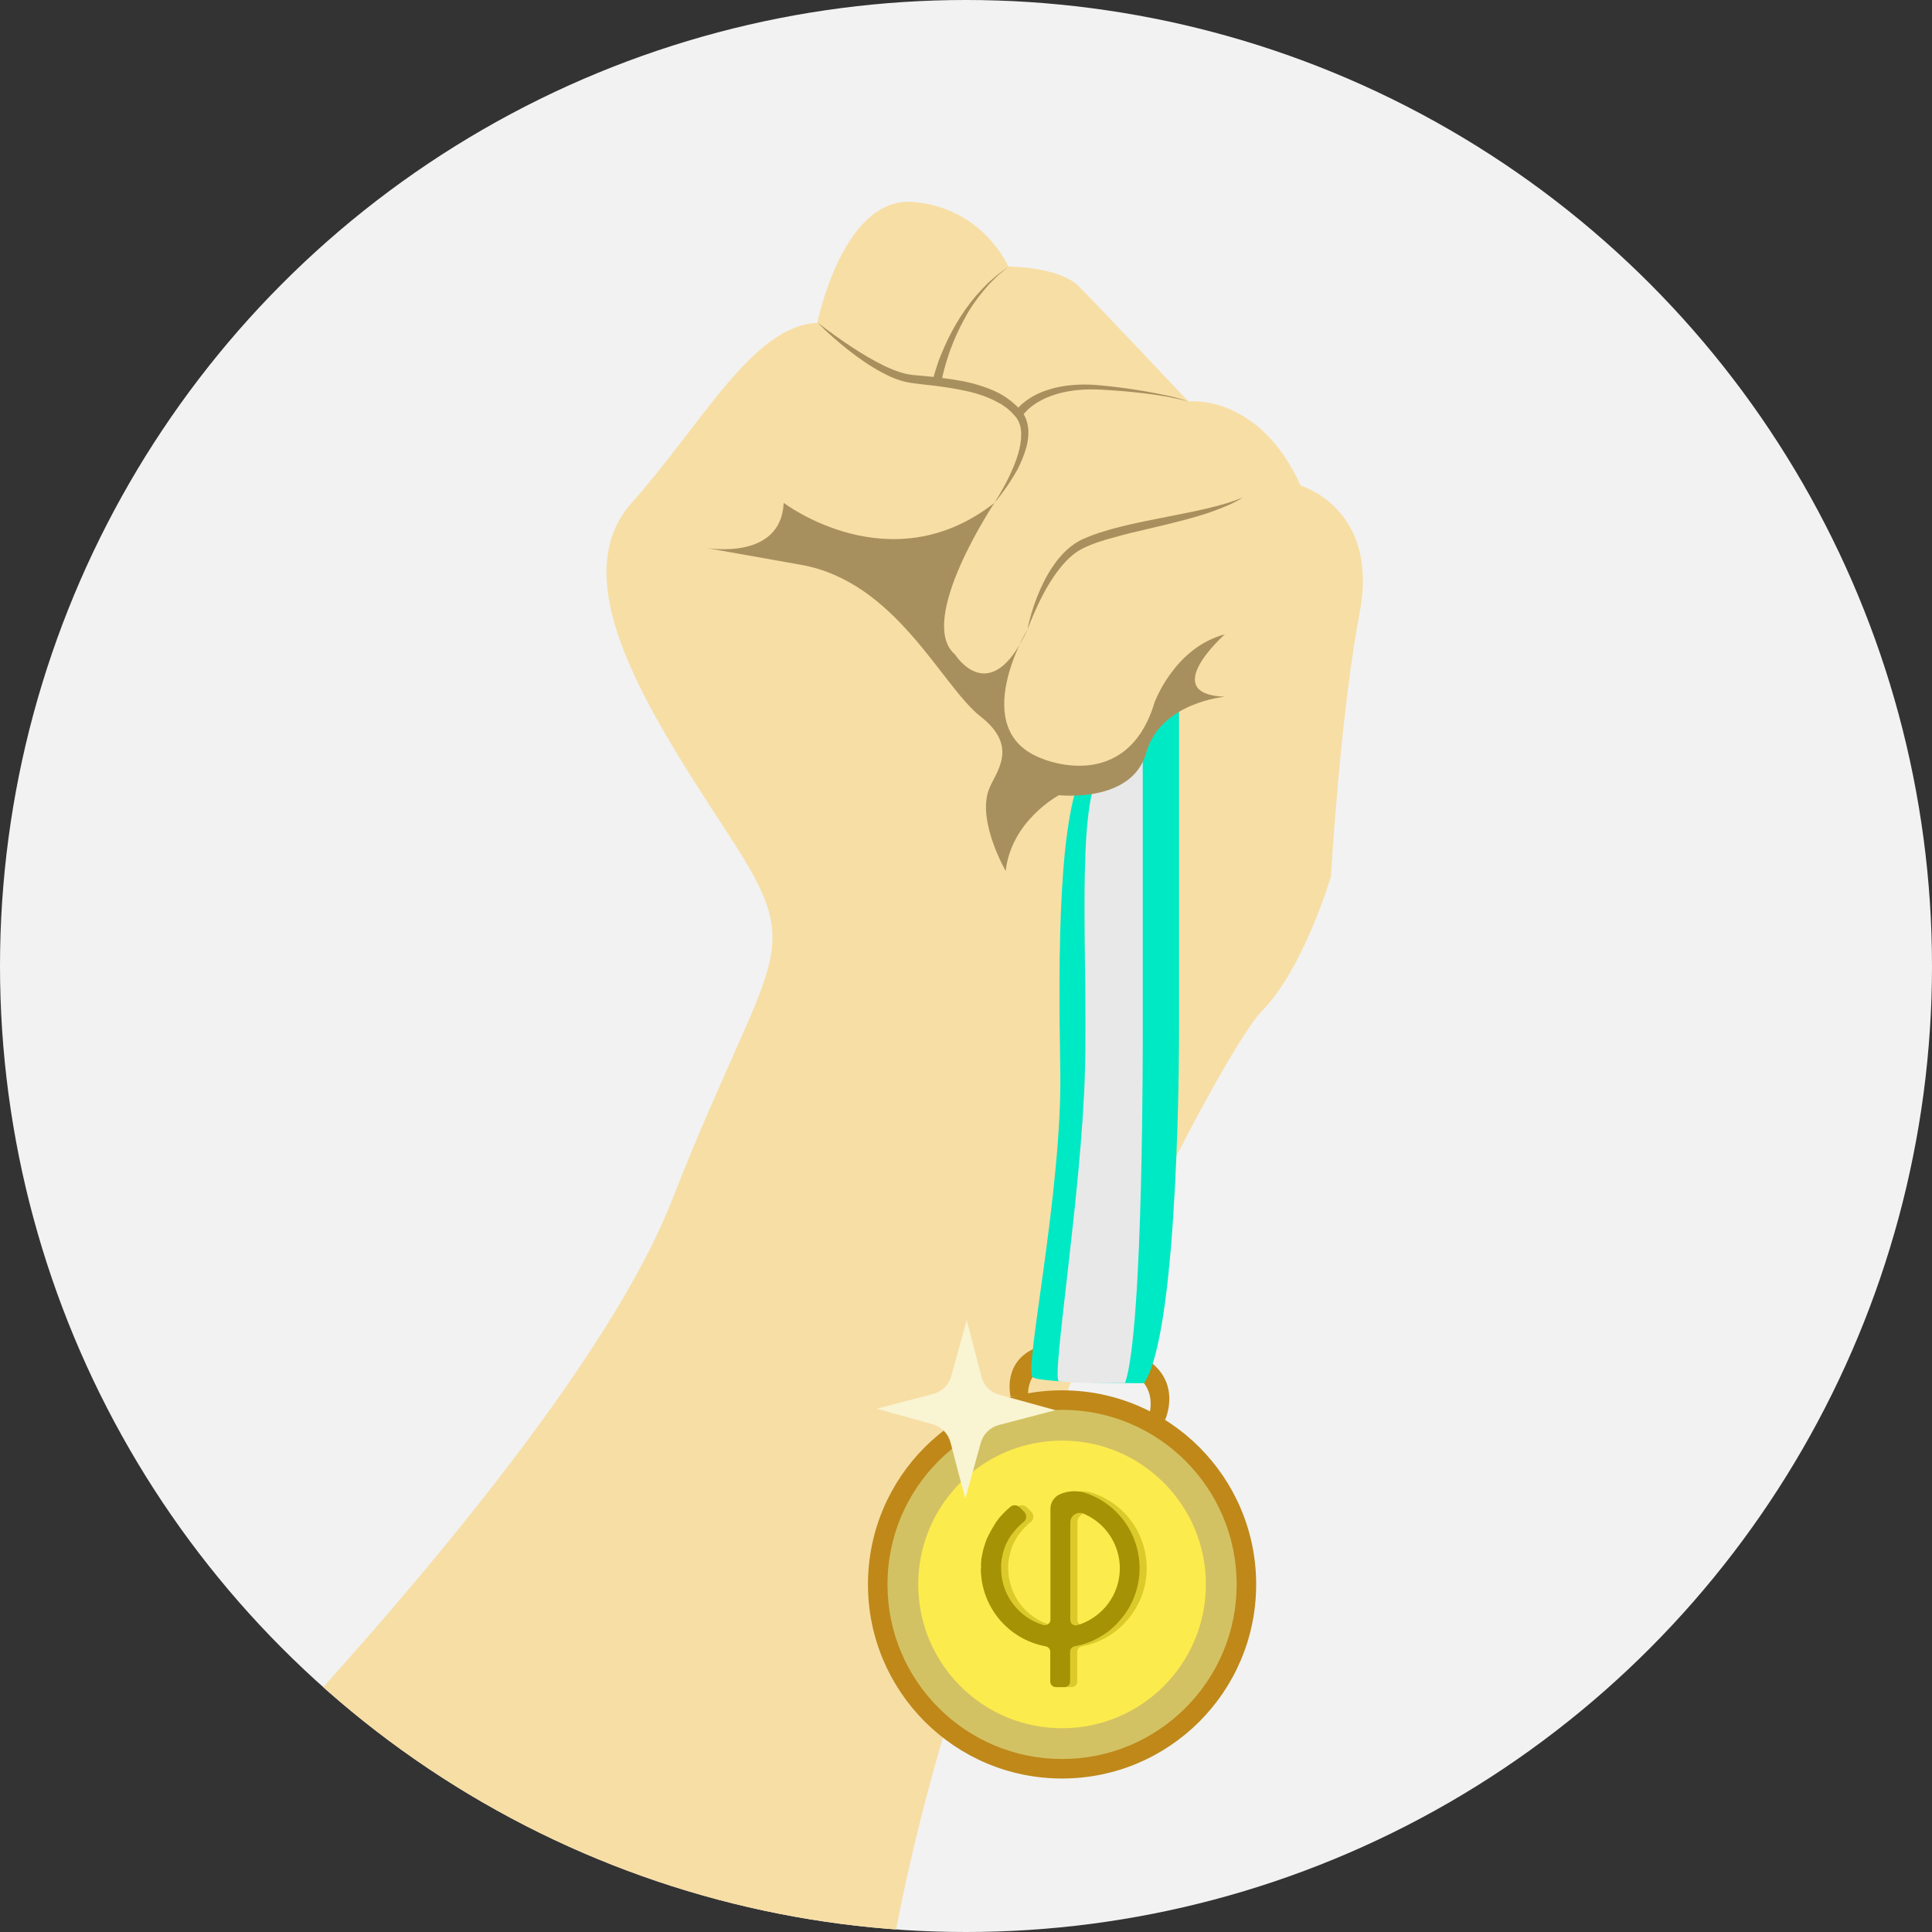 <?xml version="1.0" encoding="utf-8"?>
<!-- Generator: Adobe Illustrator 25.4.1, SVG Export Plug-In . SVG Version: 6.00 Build 0)  -->
<svg version="1.1" xmlns="http://www.w3.org/2000/svg" xmlns:xlink="http://www.w3.org/1999/xlink" x="0px" y="0px"
	 viewBox="0 0 1080 1080" style="enable-background:new 0 0 1080 1080;" xml:space="preserve">
<rect x="0" y="0" width="1080" height="1080" fill="#333333" stroke="none"/>
<style type="text/css">
	.st0{display:none;}
	.st1{display:inline;}
	.st2{fill:#F2F2F2;}
	.st3{clip-path:url(#SVGID_00000009587936933471379340000013316961269104382113_);fill:#F7DEA5;}
	.st4{clip-path:url(#SVGID_00000009587936933471379340000013316961269104382113_);fill:#BF8819;}
	.st5{clip-path:url(#SVGID_00000009587936933471379340000013316961269104382113_);fill:#00E9C5;}
	.st6{clip-path:url(#SVGID_00000009587936933471379340000013316961269104382113_);fill:#D3C263;}
	.st7{clip-path:url(#SVGID_00000009587936933471379340000013316961269104382113_);fill:#E8E8E8;}
	.st8{clip-path:url(#SVGID_00000009587936933471379340000013316961269104382113_);fill:#A8905E;}
	.st9{clip-path:url(#SVGID_00000009587936933471379340000013316961269104382113_);fill:#FCEB4C;}
	.st10{clip-path:url(#SVGID_00000009587936933471379340000013316961269104382113_);}
	.st11{fill:#A8905E;}
	.st12{clip-path:url(#SVGID_00000009587936933471379340000013316961269104382113_);fill:#DBCA2A;}
	.st13{clip-path:url(#SVGID_00000009587936933471379340000013316961269104382113_);fill:#A59205;}
	.st14{clip-path:url(#SVGID_00000009587936933471379340000013316961269104382113_);fill:#F9F4D2;}
</style>
<g id="Capa_3" class="st0">
	<g class="st1">
		<path class="st2" d="M848.3,308.2c-2.2,45.6-56.3,142.8-46.6,187.7c11.5,52.6,37,101.6,57.1,152c20.1,50.4,34.8,105,23.5,157.4
			S827.2,906.8,770,911.8c-69.9,6.2-134.5-52.1-203.9-42.4c-57,7.9-93.9,57.6-129.5,99.7c-25.2,29.9-53.8,58.4-90.1,75.9
			s-81.7,22.2-118.1,4.4c-39.4-19.2-61.1-60.1-72.4-100.2c-21-74.4-13.5-158,33.3-220.8c26.1-34.9,63.2-62.5,83.6-100.6
			c11-20.6,17.9-43.3,20.1-66.3c19.3-206.8-8.9-276.5,47.2-378.2C387.3,97.8,544.2,35.3,646.3,52.6s194.2,100.5,201.4,197
			C850.4,285.7,849.3,267.6,848.3,308.2z"/>
	</g>
</g>
<g id="Capa_4">
	<circle class="st2" cx="540" cy="540" r="540"/>
</g>
<g id="Capa_2">
	<g>
		<defs>
			<circle id="SVGID_1_" cx="540" cy="540" r="540"/>
		</defs>
		<clipPath id="SVGID_00000013904071131580642760000005200904832973162674_">
			<use xlink:href="#SVGID_1_"  style="overflow:visible;"/>
		</clipPath>
		<path style="clip-path:url(#SVGID_00000013904071131580642760000005200904832973162674_);fill:#F7DEA5;" d="M78.7,1050.7
			c0,0,241.1-237.2,297-379.9c55.2-140.9,76.5-135.2,32.5-202.8s-94.3-143-55-187s67.6-99,103.7-100.5c0,0,14.1-70.7,53.4-67.6
			s53.4,36.1,53.4,36.1s28.3,0,39.3,11c11,11,61.3,64.4,61.3,64.4s39.3-4.7,62.8,47.1c0,0,44,12.6,33,70.7S744,490,744,490
			s-15.3,51.8-38.8,75.4s-171.5,304-209.2,541.2L78.7,1050.7z"/>
		
			<circle style="clip-path:url(#SVGID_00000013904071131580642760000005200904832973162674_);fill:#BF8819;" cx="593.7" cy="885.7" r="108.5"/>
		<path style="clip-path:url(#SVGID_00000013904071131580642760000005200904832973162674_);fill:#BF8819;" d="M610.9,750.8
			C555.4,744.7,565,781,565,781c2.1-0.7,5.4-0.9,9.7-0.8c-0.3-7.4,2.9-23.1,35.7-19.5c36.7,4,33.8,24.3,31.8,30.9
			c5.6,1.3,9.1,2.1,9.1,2.1S668.3,757.1,610.9,750.8z"/>
		<path style="clip-path:url(#SVGID_00000013904071131580642760000005200904832973162674_);fill:#00E9C5;" d="M659.1,398v176.9
			c0,0,0.5,168.8-19.6,198.3c0,0-57,0.2-62.2-3.3c-5.1-3.5,16.6-104.2,15.4-171.4s-1-144.9,14-169.9c1.1-1.9,5.4,4.3,7.4,3.8
			c6-1.4,12.4-6.4,16.3-11.1C648.2,400.1,659.1,398,659.1,398z"/>
		
			<circle style="clip-path:url(#SVGID_00000013904071131580642760000005200904832973162674_);fill:#D3C263;" cx="593.7" cy="885.7" r="97.6"/>
		<path style="clip-path:url(#SVGID_00000013904071131580642760000005200904832973162674_);fill:#E8E8E8;" d="M638.8,417v157.9
			c0,0,0.6,168.8-9.9,198.2c0,0-32.3,0.3-37-1.1c-4.3-1.3,12.9-106.4,14.6-173.5c1.6-63.2-4.8-142.9,7.7-166
			C616.4,428.3,638.8,417,638.8,417z"/>
		<path style="clip-path:url(#SVGID_00000013904071131580642760000005200904832973162674_);fill:#A8905E;" d="M394.1,306.2
			c0,0,42.4,7.9,44-25.1c0,0,59.7,45.6,117.8,0c0,0-44,66-22,84.8c0,0,19.7,31.4,40.5-14.1c0,0-34.2,56.6,8.2,72.3
			c0,0,47.1,20.4,62.8-31.4c0,0,11-30.6,39.3-38.1c0,0-37.7,33.4,0,34.9c0,0-36.1,3.1-44,31.4c-7.9,28.3-48.7,23.6-48.7,23.6
			s-26.7,14.1-29.8,42.4c0,0-16.1-27.8-9.4-45.6c3.6-9.6,17.3-23.6-4.7-40.8c-22-17.3-47.1-75.4-100.5-84.8
			C394.1,306.2,394.1,306.2,394.1,306.2z"/>
		
			<circle style="clip-path:url(#SVGID_00000013904071131580642760000005200904832973162674_);fill:#FCEB4C;" cx="593.7" cy="885.7" r="80.4"/>
		<g style="clip-path:url(#SVGID_00000013904071131580642760000005200904832973162674_);">
			<g>
				<path class="st11" d="M555.9,281.1c4-6.4,7.7-13,10.5-19.8c1.4-3.4,2.7-6.9,3.5-10.5c0.8-3.5,1.2-7.2,0.8-10.6
					c-0.2-1.7-0.7-3.3-1.4-4.8c-0.7-1.5-1.7-2.7-3-4l-0.9-1c-0.3-0.3-0.7-0.6-1-0.9c-0.7-0.6-1.3-1.2-2-1.7l-2.2-1.5
					c-0.4-0.3-0.7-0.5-1.1-0.7l-1.2-0.6c-1.5-0.9-3.2-1.6-4.8-2.4c-1.7-0.6-3.4-1.4-5.1-1.9c-3.5-1.2-7.1-2-10.7-2.7
					c-7.2-1.5-14.7-2.4-22.1-3.2l-5.6-0.7c-2-0.3-4-0.7-5.9-1.3c-3.8-1.1-7.3-2.8-10.7-4.6c-6.8-3.6-13-8-19-12.7
					c-5.9-4.7-11.7-9.7-16.9-15.1c6,4.6,12.1,9,18.3,13.1c6.2,4.1,12.7,8,19.3,11.2c1.7,0.8,3.4,1.5,5.1,2.2
					c0.8,0.3,1.7,0.6,2.6,0.9c0.9,0.3,1.7,0.6,2.6,0.8c1.7,0.5,3.4,0.8,5.2,1l5.6,0.5c7.5,0.7,15.1,1.6,22.6,3
					c3.8,0.8,7.5,1.7,11.2,3c1.9,0.6,3.7,1.4,5.5,2.1c1.8,0.9,3.6,1.6,5.3,2.7l1.3,0.8c0.4,0.2,0.8,0.5,1.2,0.8l2.4,1.8
					c0.8,0.6,1.5,1.3,2.3,2c0.4,0.3,0.8,0.7,1.1,1l1,1.1l1,1.1l0.5,0.6c0.2,0.2,0.3,0.4,0.5,0.7c0.3,0.5,0.6,0.9,0.9,1.4l0.7,1.4
					c0.8,2,1.3,4,1.5,6.1c0.3,4.1-0.3,8.1-1.5,11.8c-1.1,3.7-2.7,7.3-4.4,10.7C565.1,269,560.8,275.3,555.9,281.1z"/>
			</g>
			<g>
				<path class="st11" d="M521.3,213.1c0.4-1.7,0.8-3.3,1.3-4.9c0.5-1.6,1-3.1,1.5-4.7c0.5-1.6,1.1-3.1,1.7-4.6
					c0.6-1.5,1.3-3,1.9-4.5c2.6-6,5.7-11.8,9.2-17.3c3.5-5.5,7.5-10.7,12-15.4l3.4-3.5l3.7-3.2l1.8-1.6l2-1.4l3.9-2.9l-3.7,3.1
					l-1.9,1.5l-1.7,1.7l-3.4,3.4l-3.1,3.6c-4.1,4.9-7.8,10.2-10.8,15.9c-3.1,5.6-5.7,11.4-7.9,17.4c-0.5,1.5-1.1,3-1.5,4.5
					c-0.5,1.5-1,3-1.4,4.6c-0.9,3-1.6,6.2-2.1,9.2L521.3,213.1z"/>
			</g>
			<g>
				<path class="st11" d="M567.2,230.4c0.4-0.7,0.7-1.1,1.1-1.5c0.4-0.5,0.8-0.9,1.2-1.3c0.4-0.4,0.8-0.8,1.2-1.2
					c0.4-0.4,0.8-0.8,1.3-1.1c1.7-1.5,3.6-2.7,5.5-3.8c3.8-2.2,8-3.6,12.2-4.7c8.4-2,17-2.2,25.4-1.4c8.4,0.8,16.7,1.9,24.9,3.3
					c4.1,0.7,8.2,1.5,12.3,2.4c4.1,0.9,8.2,1.9,12.1,3.5c-4-1.3-8.1-2.1-12.2-2.9c-4.1-0.7-8.2-1.3-12.4-1.8
					c-8.3-1-16.6-1.7-24.9-2.1c-8.2-0.4-16.5,0.2-24.3,2.5c-3.9,1.2-7.6,2.7-10.9,4.8c-1.7,1.1-3.3,2.2-4.7,3.5
					c-0.4,0.3-0.7,0.6-1,1c-0.3,0.4-0.7,0.7-1,1c-0.3,0.4-0.6,0.7-0.9,1.1c-0.3,0.3-0.6,0.8-0.7,1L567.2,230.4z"/>
			</g>
			<g>
				<path class="st11" d="M574.4,351.8c1.2-6.3,3.1-12.4,5.4-18.3c2.4-5.9,5.2-11.8,8.9-17.1c1.8-2.7,3.9-5.3,6.2-7.6
					c2.3-2.3,5-4.5,8-6.2c1.5-0.9,3-1.5,4.5-2.1c1.5-0.7,3-1.2,4.6-1.8c1.5-0.6,3.1-1.1,4.6-1.5l2.3-0.7l2.3-0.7
					c12.4-3.4,24.8-5.6,37.2-8.1c6.2-1.2,12.4-2.5,18.5-4c6.1-1.5,12.2-3.2,18-5.7c-5.4,3.5-11.4,5.8-17.4,8c-3,1.1-6.1,2-9.1,2.9
					c-3.1,0.9-6.1,1.7-9.2,2.5c-6.1,1.6-12.3,3-18.5,4.5c-6.2,1.4-12.3,2.9-18.3,4.6c-6,1.6-12,3.5-17.4,6.2
					c-5.2,2.7-9.6,7.1-13.3,12c-3.8,4.9-7,10.3-9.8,15.9C579.2,340,576.7,345.8,574.4,351.8z"/>
			</g>
		</g>
		<path style="clip-path:url(#SVGID_00000013904071131580642760000005200904832973162674_);fill:#DBCA2A;" d="M596.5,835.3
			c-3.2,1.4-5.3,4.6-5.3,8.1l0,0v62c0,1.7-1.4,3.1-3.1,3.1c-0.3,0-0.6,0-0.9-0.1c-14-4.2-23.6-17.1-23.6-31.7c0-0.5,0-0.9,0-1.4
			v-0.5c0-0.3,0-0.7,0.1-1v-0.3c0.1-0.9,0.2-1.8,0.4-2.7l0.1-0.3c0.1-0.4,0.2-0.8,0.2-1.1c0-0.1,0-0.1,0-0.2
			c0.2-0.9,0.5-1.8,0.7-2.7l0.1-0.2c0.1-0.4,0.3-0.8,0.4-1.2l0,0c0.3-0.9,0.7-1.8,1.1-2.6l0.1-0.1c0.4-0.8,0.8-1.6,1.3-2.4v0
			c0.2-0.4,0.4-0.7,0.7-1.1c0.1-0.1,0.1-0.1,0.1-0.2c0.2-0.3,0.4-0.7,0.7-1l0.1-0.1c0.2-0.3,0.5-0.7,0.8-1l0.2-0.3
			c1.1-1.4,2.4-2.8,3.7-4c0.6-0.5,1.2-1,1.8-1.5c1.6-1.2,1.9-3.6,0.7-5.2c-0.1-0.1-0.2-0.3-0.3-0.4l-2.7-2.7
			c-1.3-1.3-3.5-1.4-4.9-0.3c-2.1,1.7-4,3.6-5.8,5.6l0,0l-0.1,0.1c-0.4,0.5-0.8,0.9-1.1,1.4l0,0c-0.4,0.5-0.7,0.9-1,1.4l-0.2,0.2
			c-0.5,0.9-1.2,1.9-1.8,3l-0.2,0.3c-0.6,1-1.2,2.1-1.7,3.1c-0.1,0.1-0.1,0.2-0.2,0.3c-0.2,0.5-0.5,1-0.7,1.5l-0.1,0.1
			c-0.2,0.5-0.5,1.1-0.7,1.6l-0.1,0.3c-0.2,0.5-0.4,1-0.5,1.5l-0.1,0.2c-0.2,0.6-0.3,1.1-0.5,1.7L554,865c-0.1,0.5-0.3,1-0.4,1.5
			c0,0.1-0.1,0.2-0.1,0.4c-0.1,0.6-0.2,1.2-0.4,1.8c0,0.1,0,0.2,0,0.2c-0.1,0.5-0.2,1.1-0.3,1.5c0,0.2,0,0.3-0.1,0.4
			c-0.1,0.6-0.2,1.2-0.2,1.8c0,0.1,0,0.1,0,0.2c-0.1,0.5-0.1,1.1-0.1,1.6c0,0.2,0,0.3,0,0.5c0,0.6,0,1.2,0,1.8h-0.1
			c0,21.4,15.2,39.7,36.2,43.6c1.5,0.3,2.6,1.5,2.6,3v16.7c0,1.7,1.4,3.1,3.1,3.1c0,0,0,0,0,0h4.9c1.7,0,3.1-1.4,3.1-3.1l0,0v-16.7
			c0-1.5,1-2.7,2.5-3c8.8-1.6,17-5.9,23.3-12.3c2.6-2.7,4.9-5.6,6.9-8.9c12.4-21.1,5.4-48.3-15.7-60.7c-2.9-1.7-5.9-3-9-4
			C605.7,833.1,600.8,833.4,596.5,835.3z M626.7,891.1c-4.1,8.4-11.5,14.7-20.5,17.4c-1.6,0.5-3.3-0.4-3.8-2.1
			c-0.1-0.3-0.1-0.6-0.1-0.9V851c0-2.9,2.4-5.3,5.3-5.3c0.7,0,1.4,0.1,2,0.4c16.9,7.1,24.9,26.5,17.8,43.4
			C627.2,890,627,890.5,626.7,891.1L626.7,891.1z"/>
		<path style="clip-path:url(#SVGID_00000013904071131580642760000005200904832973162674_);fill:#A59205;" d="M592.5,835.3
			c-3.2,1.4-5.3,4.6-5.3,8.1l0,0v62c0,1.7-1.4,3.1-3.1,3.1c-0.3,0-0.6,0-0.9-0.1c-14-4.2-23.6-17.1-23.6-31.7c0-0.5,0-0.9,0-1.4
			v-0.5c0-0.3,0-0.7,0.1-1v-0.3c0.1-0.9,0.2-1.8,0.4-2.7l0.1-0.3c0.1-0.4,0.2-0.8,0.2-1.1c0-0.1,0-0.1,0-0.2
			c0.2-0.9,0.5-1.8,0.7-2.7l0.1-0.2c0.1-0.4,0.3-0.8,0.4-1.2l0,0c0.3-0.9,0.7-1.8,1.1-2.6l0.1-0.1c0.4-0.8,0.8-1.6,1.3-2.4v0
			c0.2-0.4,0.4-0.7,0.7-1.1c0.1-0.1,0.1-0.1,0.1-0.2c0.2-0.3,0.4-0.7,0.7-1l0.1-0.1c0.2-0.3,0.5-0.7,0.8-1l0.2-0.3
			c1.1-1.4,2.4-2.8,3.7-4c0.6-0.5,1.2-1,1.8-1.5c1.6-1.2,1.9-3.6,0.7-5.2c-0.1-0.1-0.2-0.3-0.3-0.4l-2.7-2.7
			c-1.3-1.3-3.5-1.4-4.9-0.3c-2.1,1.7-4,3.6-5.8,5.6l0,0l-0.1,0.1c-0.4,0.5-0.8,0.9-1.1,1.4l0,0c-0.4,0.5-0.7,0.9-1,1.4l-0.2,0.2
			c-0.5,0.9-1.2,1.9-1.8,3l-0.2,0.3c-0.6,1-1.2,2.1-1.7,3.1c-0.1,0.1-0.1,0.2-0.2,0.3c-0.2,0.5-0.5,1-0.7,1.5l-0.1,0.1
			c-0.2,0.5-0.5,1.1-0.7,1.6l-0.1,0.3c-0.2,0.5-0.4,1-0.5,1.5l-0.1,0.2c-0.2,0.6-0.3,1.1-0.5,1.7L550,865c-0.1,0.5-0.3,1-0.4,1.5
			c0,0.1-0.1,0.2-0.1,0.4c-0.1,0.6-0.2,1.2-0.4,1.8c0,0.1,0,0.2,0,0.2c-0.1,0.5-0.2,1.1-0.3,1.5c0,0.2,0,0.3-0.1,0.4
			c-0.1,0.6-0.2,1.2-0.2,1.8c0,0.1,0,0.1,0,0.2c-0.1,0.5-0.1,1.1-0.1,1.6c0,0.2,0,0.3,0,0.5c0,0.6,0,1.2,0,1.8h-0.1
			c0,21.4,15.2,39.7,36.2,43.6c1.5,0.3,2.6,1.5,2.6,3v16.7c0,1.7,1.4,3.1,3.1,3.1c0,0,0,0,0,0h4.9c1.7,0,3.1-1.4,3.1-3.1l0,0v-16.7
			c0-1.5,1-2.7,2.5-3c8.8-1.6,17-5.9,23.3-12.3c2.6-2.7,4.9-5.6,6.9-8.9c12.4-21.1,5.4-48.3-15.7-60.7c-2.9-1.7-5.9-3-9-4
			C601.7,833.1,596.8,833.4,592.5,835.3z M622.7,891.1c-4.1,8.4-11.5,14.7-20.5,17.4c-1.6,0.5-3.3-0.4-3.8-2.1
			c-0.1-0.3-0.1-0.6-0.1-0.9V851c0-2.9,2.4-5.3,5.3-5.3c0.7,0,1.4,0.1,2,0.4c16.9,7.1,24.9,26.5,17.8,43.4
			C623.2,890,623,890.5,622.7,891.1L622.7,891.1z"/>
		<path style="clip-path:url(#SVGID_00000013904071131580642760000005200904832973162674_);fill:#F9F4D2;" d="M558.5,779.6l31.5,8.7
			l-31.7,8.3c-4.8,1.3-8.6,5-10,9.8l-8.7,31.5l-8.3-31.7c-1.3-4.8-5-8.6-9.8-10l-31.5-8.7l31.7-8.3c4.8-1.3,8.6-5,10-9.8l8.7-31.5
			l8.3,31.7C549.9,774.5,553.6,778.3,558.5,779.6z"/>
	</g>
</g>
</svg>
